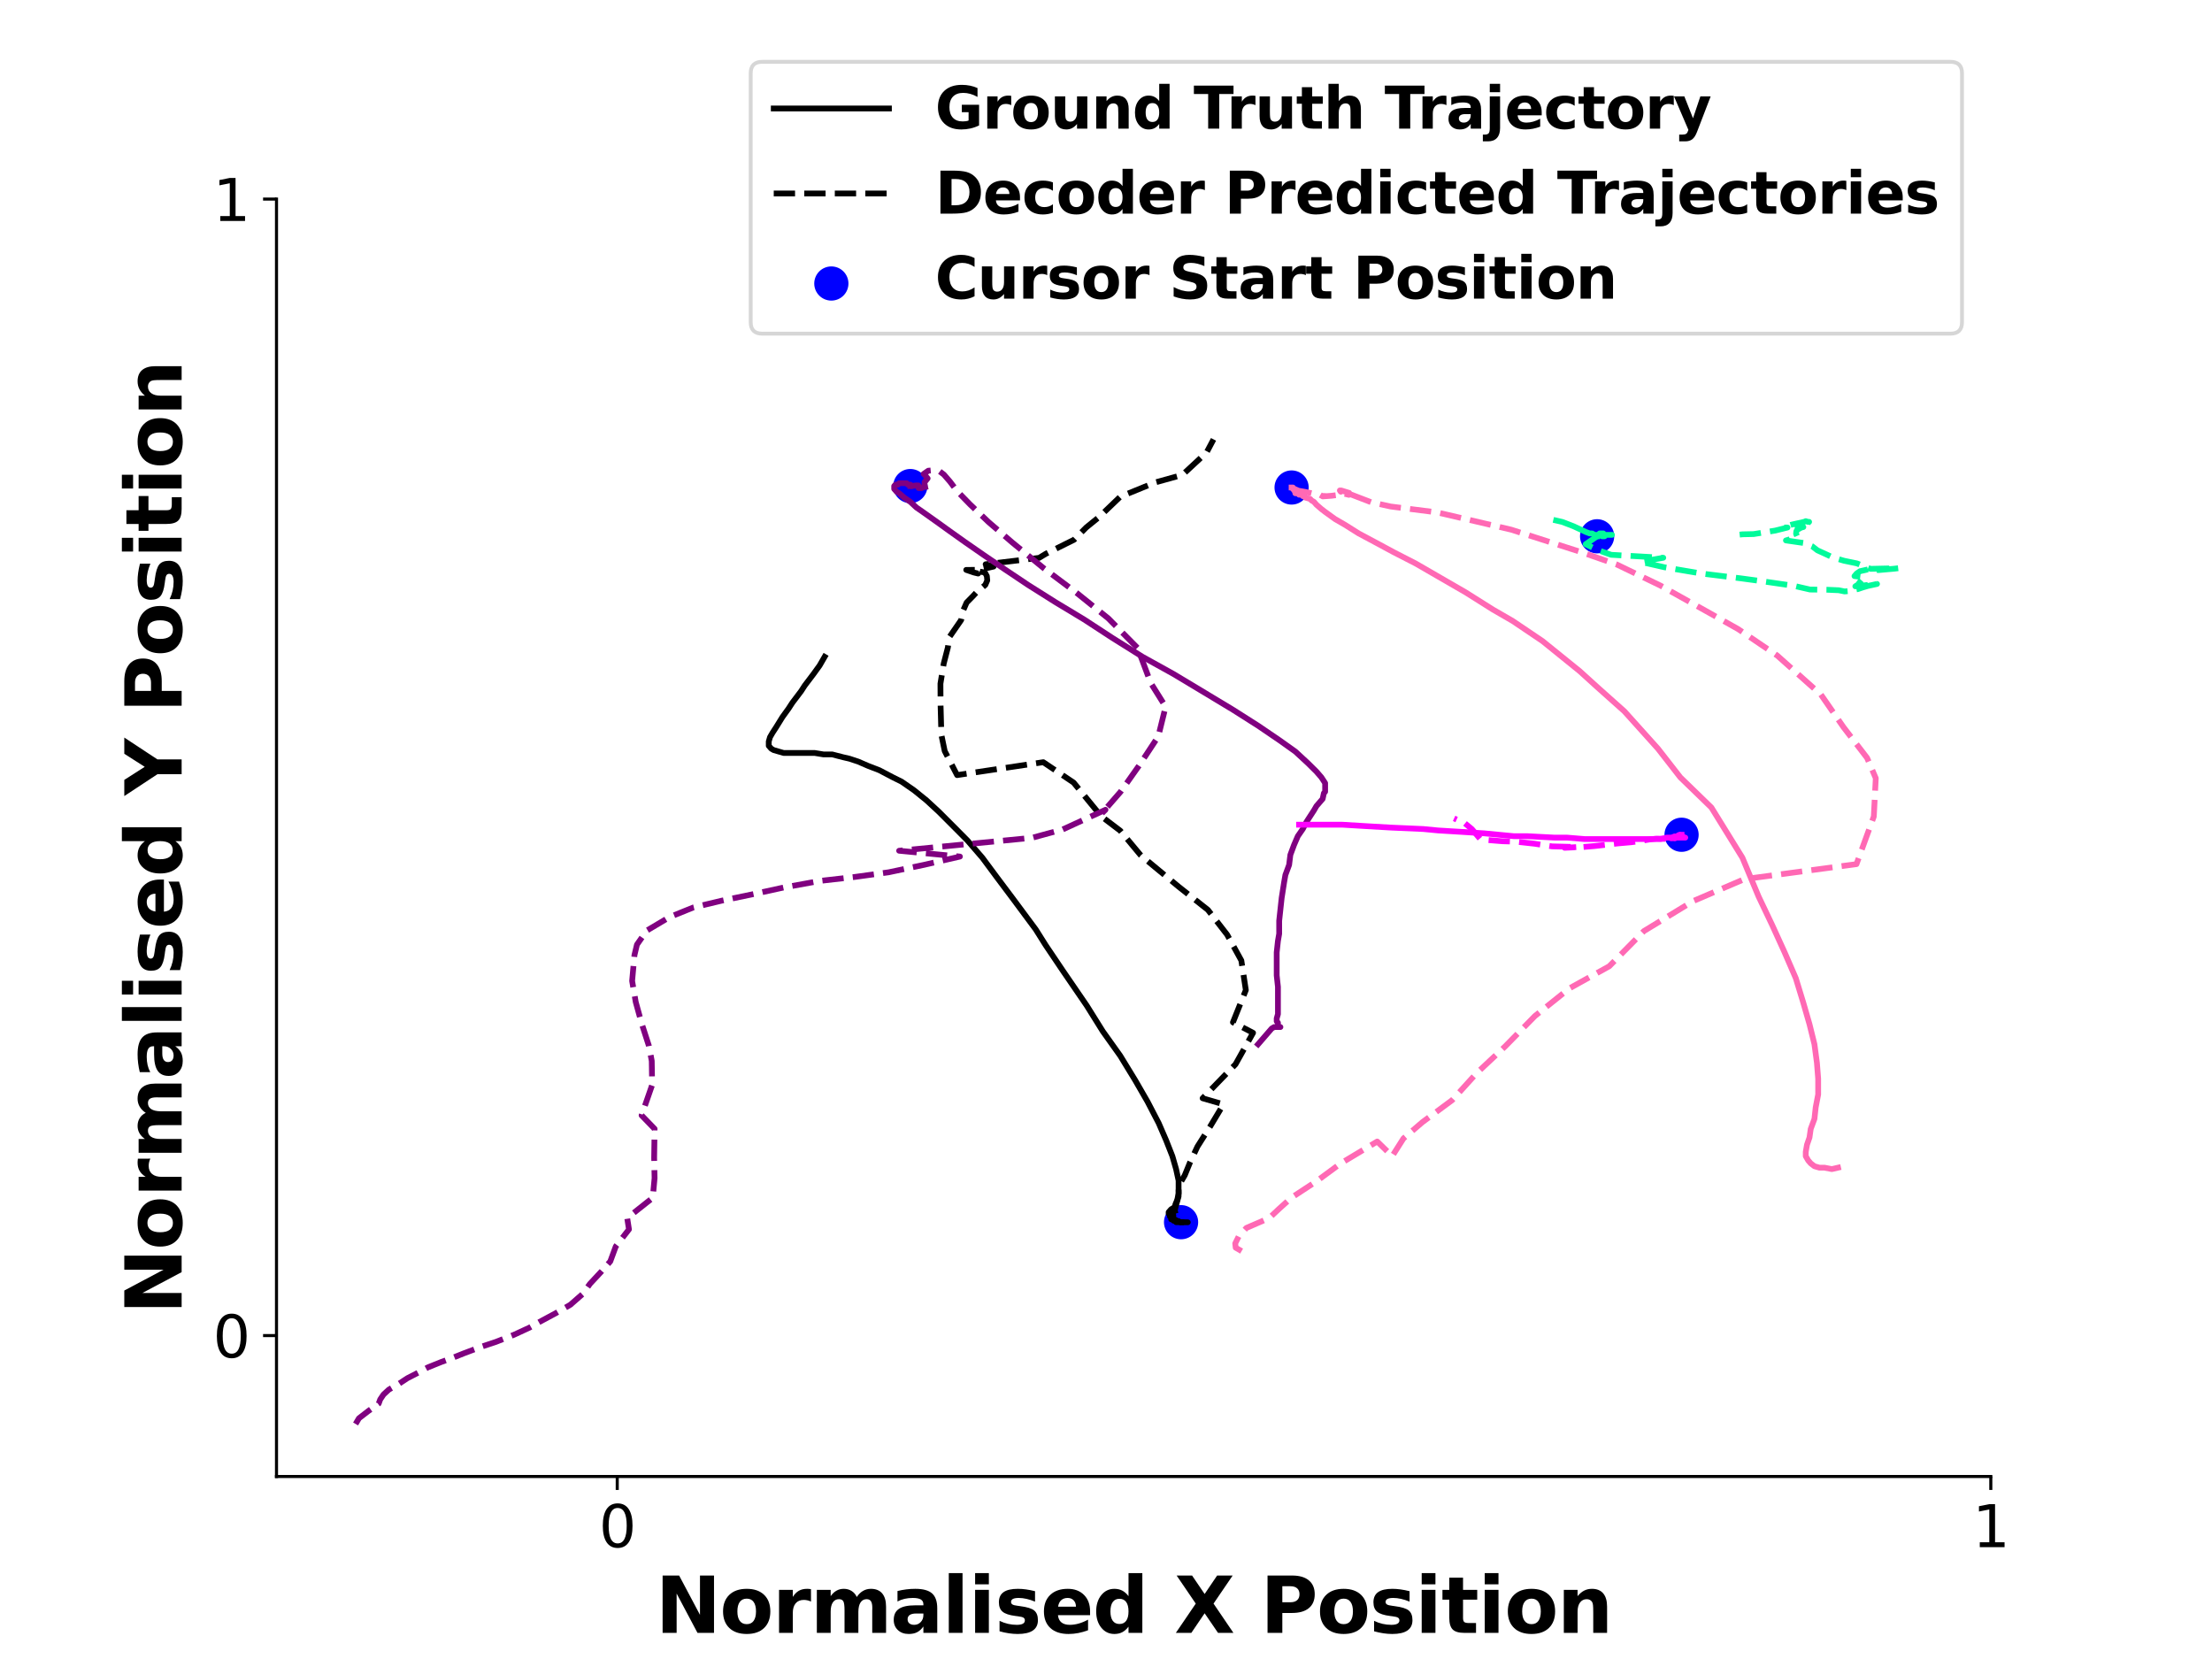 <?xml version="1.0" encoding="utf-8" standalone="no"?>
<!DOCTYPE svg PUBLIC "-//W3C//DTD SVG 1.1//EN"
  "http://www.w3.org/Graphics/SVG/1.1/DTD/svg11.dtd">
<svg xmlns:xlink="http://www.w3.org/1999/xlink" width="576pt" height="432pt" viewBox="0 0 576 432" xmlns="http://www.w3.org/2000/svg" version="1.1">
 <defs>
  <style type="text/css">*{stroke-linejoin: round; stroke-linecap: butt}</style>
 </defs>
 <g id="figure_1">
  <g id="patch_1">
   <path d="M 0 432 
L 576 432 
L 576 0 
L 0 0 
z
" style="fill: #ffffff"/>
  </g>
  <g id="axes_1">
   <g id="patch_2">
    <path d="M 72 384.48 
L 518.4 384.48 
L 518.4 51.84 
L 72 51.84 
z
" style="fill: #ffffff"/>
   </g>
   <g id="PathCollection_1">
    <defs>
     <path id="m6014b117f5" d="M 0 3.953 
C 1.048 3.953 2.054 3.536 2.795 2.795 
C 3.536 2.054 3.953 1.048 3.953 0 
C 3.953 -1.048 3.536 -2.054 2.795 -2.795 
C 2.054 -3.536 1.048 -3.953 0 -3.953 
C -1.048 -3.953 -2.054 -3.536 -2.795 -2.795 
C -3.536 -2.054 -3.953 -1.048 -3.953 0 
C -3.953 1.048 -3.536 2.054 -2.795 2.795 
C -2.054 3.536 -1.048 3.953 0 3.953 
z
" style="stroke: #0000ff"/>
    </defs>
    <g clip-path="url(#pd83f59bf9d)">
     <use xlink:href="#m6014b117f5" x="307.548" y="318.256" style="fill: #0000ff; stroke: #0000ff"/>
    </g>
   </g>
   <g id="PathCollection_2">
    <g clip-path="url(#pd83f59bf9d)">
     <use xlink:href="#m6014b117f5" x="415.885" y="139.649" style="fill: #0000ff; stroke: #0000ff"/>
    </g>
   </g>
   <g id="PathCollection_3">
    <g clip-path="url(#pd83f59bf9d)">
     <use xlink:href="#m6014b117f5" x="237.048" y="126.571" style="fill: #0000ff; stroke: #0000ff"/>
    </g>
   </g>
   <g id="PathCollection_4">
    <g clip-path="url(#pd83f59bf9d)">
     <use xlink:href="#m6014b117f5" x="336.33" y="126.945" style="fill: #0000ff; stroke: #0000ff"/>
    </g>
   </g>
   <g id="PathCollection_5">
    <g clip-path="url(#pd83f59bf9d)">
     <use xlink:href="#m6014b117f5" x="437.875" y="217.369" style="fill: #0000ff; stroke: #0000ff"/>
    </g>
   </g>
   <g id="matplotlib.axis_1">
    <g id="xtick_1">
     <g id="line2d_1">
      <defs>
       <path id="m24731188d1" d="M 0 0 
L 0 3.5 
" style="stroke: #000000; stroke-width: 0.8"/>
      </defs>
      <g>
       <use xlink:href="#m24731188d1" x="160.728" y="384.48" style="stroke: #000000; stroke-width: 0.8"/>
      </g>
     </g>
     <g id="text_1">
      <!-- 0 -->
      <g transform="translate(155.956 402.878)scale(0.15 -0.15)">
       <defs>
        <path id="DejaVuSans-30" d="M 2034 4250 
Q 1547 4250 1301 3770 
Q 1056 3291 1056 2328 
Q 1056 1369 1301 889 
Q 1547 409 2034 409 
Q 2525 409 2770 889 
Q 3016 1369 3016 2328 
Q 3016 3291 2770 3770 
Q 2525 4250 2034 4250 
z
M 2034 4750 
Q 2819 4750 3233 4129 
Q 3647 3509 3647 2328 
Q 3647 1150 3233 529 
Q 2819 -91 2034 -91 
Q 1250 -91 836 529 
Q 422 1150 422 2328 
Q 422 3509 836 4129 
Q 1250 4750 2034 4750 
z
" transform="scale(0.016)"/>
       </defs>
       <use xlink:href="#DejaVuSans-30"/>
      </g>
     </g>
    </g>
    <g id="xtick_2">
     <g id="line2d_2">
      <g>
       <use xlink:href="#m24731188d1" x="518.4" y="384.48" style="stroke: #000000; stroke-width: 0.8"/>
      </g>
     </g>
     <g id="text_2">
      <!-- 1 -->
      <g transform="translate(513.628 402.878)scale(0.15 -0.15)">
       <defs>
        <path id="DejaVuSans-31" d="M 794 531 
L 1825 531 
L 1825 4091 
L 703 3866 
L 703 4441 
L 1819 4666 
L 2450 4666 
L 2450 531 
L 3481 531 
L 3481 0 
L 794 0 
L 794 531 
z
" transform="scale(0.016)"/>
       </defs>
       <use xlink:href="#DejaVuSans-31"/>
      </g>
     </g>
    </g>
    <g id="text_3">
     <!-- Normalised X Position -->
     <g transform="translate(170.664 425.194)scale(0.2 -0.2)">
      <defs>
       <path id="DejaVuSans-Bold-4e" d="M 588 4666 
L 1931 4666 
L 3628 1466 
L 3628 4666 
L 4769 4666 
L 4769 0 
L 3425 0 
L 1728 3200 
L 1728 0 
L 588 0 
L 588 4666 
z
" transform="scale(0.016)"/>
       <path id="DejaVuSans-Bold-6f" d="M 2203 2784 
Q 1831 2784 1636 2517 
Q 1441 2250 1441 1747 
Q 1441 1244 1636 976 
Q 1831 709 2203 709 
Q 2569 709 2762 976 
Q 2956 1244 2956 1747 
Q 2956 2250 2762 2517 
Q 2569 2784 2203 2784 
z
M 2203 3584 
Q 3106 3584 3614 3096 
Q 4122 2609 4122 1747 
Q 4122 884 3614 396 
Q 3106 -91 2203 -91 
Q 1297 -91 786 396 
Q 275 884 275 1747 
Q 275 2609 786 3096 
Q 1297 3584 2203 3584 
z
" transform="scale(0.016)"/>
       <path id="DejaVuSans-Bold-72" d="M 3138 2547 
Q 2991 2616 2845 2648 
Q 2700 2681 2553 2681 
Q 2122 2681 1889 2404 
Q 1656 2128 1656 1613 
L 1656 0 
L 538 0 
L 538 3500 
L 1656 3500 
L 1656 2925 
Q 1872 3269 2151 3426 
Q 2431 3584 2822 3584 
Q 2878 3584 2943 3579 
Q 3009 3575 3134 3559 
L 3138 2547 
z
" transform="scale(0.016)"/>
       <path id="DejaVuSans-Bold-6d" d="M 3781 2919 
Q 3994 3244 4286 3414 
Q 4578 3584 4928 3584 
Q 5531 3584 5847 3212 
Q 6163 2841 6163 2131 
L 6163 0 
L 5038 0 
L 5038 1825 
Q 5041 1866 5042 1909 
Q 5044 1953 5044 2034 
Q 5044 2406 4934 2573 
Q 4825 2741 4581 2741 
Q 4263 2741 4089 2478 
Q 3916 2216 3909 1719 
L 3909 0 
L 2784 0 
L 2784 1825 
Q 2784 2406 2684 2573 
Q 2584 2741 2328 2741 
Q 2006 2741 1831 2477 
Q 1656 2213 1656 1722 
L 1656 0 
L 531 0 
L 531 3500 
L 1656 3500 
L 1656 2988 
Q 1863 3284 2130 3434 
Q 2397 3584 2719 3584 
Q 3081 3584 3359 3409 
Q 3638 3234 3781 2919 
z
" transform="scale(0.016)"/>
       <path id="DejaVuSans-Bold-61" d="M 2106 1575 
Q 1756 1575 1579 1456 
Q 1403 1338 1403 1106 
Q 1403 894 1545 773 
Q 1688 653 1941 653 
Q 2256 653 2472 879 
Q 2688 1106 2688 1447 
L 2688 1575 
L 2106 1575 
z
M 3816 1997 
L 3816 0 
L 2688 0 
L 2688 519 
Q 2463 200 2181 54 
Q 1900 -91 1497 -91 
Q 953 -91 614 226 
Q 275 544 275 1050 
Q 275 1666 698 1953 
Q 1122 2241 2028 2241 
L 2688 2241 
L 2688 2328 
Q 2688 2594 2478 2717 
Q 2269 2841 1825 2841 
Q 1466 2841 1156 2769 
Q 847 2697 581 2553 
L 581 3406 
Q 941 3494 1303 3539 
Q 1666 3584 2028 3584 
Q 2975 3584 3395 3211 
Q 3816 2838 3816 1997 
z
" transform="scale(0.016)"/>
       <path id="DejaVuSans-Bold-6c" d="M 538 4863 
L 1656 4863 
L 1656 0 
L 538 0 
L 538 4863 
z
" transform="scale(0.016)"/>
       <path id="DejaVuSans-Bold-69" d="M 538 3500 
L 1656 3500 
L 1656 0 
L 538 0 
L 538 3500 
z
M 538 4863 
L 1656 4863 
L 1656 3950 
L 538 3950 
L 538 4863 
z
" transform="scale(0.016)"/>
       <path id="DejaVuSans-Bold-73" d="M 3272 3391 
L 3272 2541 
Q 2913 2691 2578 2766 
Q 2244 2841 1947 2841 
Q 1628 2841 1473 2761 
Q 1319 2681 1319 2516 
Q 1319 2381 1436 2309 
Q 1553 2238 1856 2203 
L 2053 2175 
Q 2913 2066 3209 1816 
Q 3506 1566 3506 1031 
Q 3506 472 3093 190 
Q 2681 -91 1863 -91 
Q 1516 -91 1145 -36 
Q 775 19 384 128 
L 384 978 
Q 719 816 1070 734 
Q 1422 653 1784 653 
Q 2113 653 2278 743 
Q 2444 834 2444 1013 
Q 2444 1163 2330 1236 
Q 2216 1309 1875 1350 
L 1678 1375 
Q 931 1469 631 1722 
Q 331 1975 331 2491 
Q 331 3047 712 3315 
Q 1094 3584 1881 3584 
Q 2191 3584 2531 3537 
Q 2872 3491 3272 3391 
z
" transform="scale(0.016)"/>
       <path id="DejaVuSans-Bold-65" d="M 4031 1759 
L 4031 1441 
L 1416 1441 
Q 1456 1047 1700 850 
Q 1944 653 2381 653 
Q 2734 653 3104 758 
Q 3475 863 3866 1075 
L 3866 213 
Q 3469 63 3072 -14 
Q 2675 -91 2278 -91 
Q 1328 -91 801 392 
Q 275 875 275 1747 
Q 275 2603 792 3093 
Q 1309 3584 2216 3584 
Q 3041 3584 3536 3087 
Q 4031 2591 4031 1759 
z
M 2881 2131 
Q 2881 2450 2695 2645 
Q 2509 2841 2209 2841 
Q 1884 2841 1681 2658 
Q 1478 2475 1428 2131 
L 2881 2131 
z
" transform="scale(0.016)"/>
       <path id="DejaVuSans-Bold-64" d="M 2919 2988 
L 2919 4863 
L 4044 4863 
L 4044 0 
L 2919 0 
L 2919 506 
Q 2688 197 2409 53 
Q 2131 -91 1766 -91 
Q 1119 -91 703 423 
Q 288 938 288 1747 
Q 288 2556 703 3070 
Q 1119 3584 1766 3584 
Q 2128 3584 2408 3439 
Q 2688 3294 2919 2988 
z
M 2181 722 
Q 2541 722 2730 984 
Q 2919 1247 2919 1747 
Q 2919 2247 2730 2509 
Q 2541 2772 2181 2772 
Q 1825 2772 1636 2509 
Q 1447 2247 1447 1747 
Q 1447 1247 1636 984 
Q 1825 722 2181 722 
z
" transform="scale(0.016)"/>
       <path id="DejaVuSans-Bold-20" transform="scale(0.016)"/>
       <path id="DejaVuSans-Bold-58" d="M 3188 2381 
L 4806 0 
L 3553 0 
L 2463 1594 
L 1381 0 
L 122 0 
L 1741 2381 
L 184 4666 
L 1441 4666 
L 2463 3163 
L 3481 4666 
L 4744 4666 
L 3188 2381 
z
" transform="scale(0.016)"/>
       <path id="DejaVuSans-Bold-50" d="M 588 4666 
L 2584 4666 
Q 3475 4666 3951 4270 
Q 4428 3875 4428 3144 
Q 4428 2409 3951 2014 
Q 3475 1619 2584 1619 
L 1791 1619 
L 1791 0 
L 588 0 
L 588 4666 
z
M 1791 3794 
L 1791 2491 
L 2456 2491 
Q 2806 2491 2997 2661 
Q 3188 2831 3188 3144 
Q 3188 3456 2997 3625 
Q 2806 3794 2456 3794 
L 1791 3794 
z
" transform="scale(0.016)"/>
       <path id="DejaVuSans-Bold-74" d="M 1759 4494 
L 1759 3500 
L 2913 3500 
L 2913 2700 
L 1759 2700 
L 1759 1216 
Q 1759 972 1856 886 
Q 1953 800 2241 800 
L 2816 800 
L 2816 0 
L 1856 0 
Q 1194 0 917 276 
Q 641 553 641 1216 
L 641 2700 
L 84 2700 
L 84 3500 
L 641 3500 
L 641 4494 
L 1759 4494 
z
" transform="scale(0.016)"/>
       <path id="DejaVuSans-Bold-6e" d="M 4056 2131 
L 4056 0 
L 2931 0 
L 2931 347 
L 2931 1631 
Q 2931 2084 2911 2256 
Q 2891 2428 2841 2509 
Q 2775 2619 2662 2680 
Q 2550 2741 2406 2741 
Q 2056 2741 1856 2470 
Q 1656 2200 1656 1722 
L 1656 0 
L 538 0 
L 538 3500 
L 1656 3500 
L 1656 2988 
Q 1909 3294 2193 3439 
Q 2478 3584 2822 3584 
Q 3428 3584 3742 3212 
Q 4056 2841 4056 2131 
z
" transform="scale(0.016)"/>
      </defs>
      <use xlink:href="#DejaVuSans-Bold-4e"/>
      <use xlink:href="#DejaVuSans-Bold-6f" x="83.691"/>
      <use xlink:href="#DejaVuSans-Bold-72" x="152.393"/>
      <use xlink:href="#DejaVuSans-Bold-6d" x="201.709"/>
      <use xlink:href="#DejaVuSans-Bold-61" x="305.908"/>
      <use xlink:href="#DejaVuSans-Bold-6c" x="373.389"/>
      <use xlink:href="#DejaVuSans-Bold-69" x="407.666"/>
      <use xlink:href="#DejaVuSans-Bold-73" x="441.943"/>
      <use xlink:href="#DejaVuSans-Bold-65" x="501.465"/>
      <use xlink:href="#DejaVuSans-Bold-64" x="569.287"/>
      <use xlink:href="#DejaVuSans-Bold-20" x="640.869"/>
      <use xlink:href="#DejaVuSans-Bold-58" x="675.684"/>
      <use xlink:href="#DejaVuSans-Bold-20" x="752.783"/>
      <use xlink:href="#DejaVuSans-Bold-50" x="787.598"/>
      <use xlink:href="#DejaVuSans-Bold-6f" x="860.889"/>
      <use xlink:href="#DejaVuSans-Bold-73" x="929.59"/>
      <use xlink:href="#DejaVuSans-Bold-69" x="989.111"/>
      <use xlink:href="#DejaVuSans-Bold-74" x="1023.389"/>
      <use xlink:href="#DejaVuSans-Bold-69" x="1071.191"/>
      <use xlink:href="#DejaVuSans-Bold-6f" x="1105.469"/>
      <use xlink:href="#DejaVuSans-Bold-6e" x="1174.17"/>
     </g>
    </g>
   </g>
   <g id="matplotlib.axis_2">
    <g id="ytick_1">
     <g id="line2d_3">
      <defs>
       <path id="ma33e81185a" d="M 0 0 
L -3.5 0 
" style="stroke: #000000; stroke-width: 0.8"/>
      </defs>
      <g>
       <use xlink:href="#ma33e81185a" x="72" y="347.774" style="stroke: #000000; stroke-width: 0.8"/>
      </g>
     </g>
     <g id="text_4">
      <!-- 0 -->
      <g transform="translate(55.456 353.473)scale(0.15 -0.15)">
       <use xlink:href="#DejaVuSans-30"/>
      </g>
     </g>
    </g>
    <g id="ytick_2">
     <g id="line2d_4">
      <g>
       <use xlink:href="#ma33e81185a" x="72" y="51.84" style="stroke: #000000; stroke-width: 0.8"/>
      </g>
     </g>
     <g id="text_5">
      <!-- 1 -->
      <g transform="translate(55.456 57.539)scale(0.15 -0.15)">
       <use xlink:href="#DejaVuSans-31"/>
      </g>
     </g>
    </g>
    <g id="text_6">
     <!-- Normalised Y Position -->
     <g transform="translate(47.297 342.227)rotate(-90)scale(0.2 -0.2)">
      <defs>
       <path id="DejaVuSans-Bold-59" d="M -63 4666 
L 1253 4666 
L 2316 3003 
L 3378 4666 
L 4697 4666 
L 2919 1966 
L 2919 0 
L 1716 0 
L 1716 1966 
L -63 4666 
z
" transform="scale(0.016)"/>
      </defs>
      <use xlink:href="#DejaVuSans-Bold-4e"/>
      <use xlink:href="#DejaVuSans-Bold-6f" x="83.691"/>
      <use xlink:href="#DejaVuSans-Bold-72" x="152.393"/>
      <use xlink:href="#DejaVuSans-Bold-6d" x="201.709"/>
      <use xlink:href="#DejaVuSans-Bold-61" x="305.908"/>
      <use xlink:href="#DejaVuSans-Bold-6c" x="373.389"/>
      <use xlink:href="#DejaVuSans-Bold-69" x="407.666"/>
      <use xlink:href="#DejaVuSans-Bold-73" x="441.943"/>
      <use xlink:href="#DejaVuSans-Bold-65" x="501.465"/>
      <use xlink:href="#DejaVuSans-Bold-64" x="569.287"/>
      <use xlink:href="#DejaVuSans-Bold-20" x="640.869"/>
      <use xlink:href="#DejaVuSans-Bold-59" x="675.684"/>
      <use xlink:href="#DejaVuSans-Bold-20" x="748.096"/>
      <use xlink:href="#DejaVuSans-Bold-50" x="782.91"/>
      <use xlink:href="#DejaVuSans-Bold-6f" x="856.201"/>
      <use xlink:href="#DejaVuSans-Bold-73" x="924.902"/>
      <use xlink:href="#DejaVuSans-Bold-69" x="984.424"/>
      <use xlink:href="#DejaVuSans-Bold-74" x="1018.701"/>
      <use xlink:href="#DejaVuSans-Bold-69" x="1066.504"/>
      <use xlink:href="#DejaVuSans-Bold-6f" x="1100.781"/>
      <use xlink:href="#DejaVuSans-Bold-6e" x="1169.482"/>
     </g>
    </g>
   </g>
   <g id="line2d_5">
    <path d="M 307.548 318.256 
L 307.225 318.256 
L 306.901 318.256 
L 306.578 318.256 
L 306.578 318.256 
L 306.254 318.256 
L 305.931 317.882 
L 305.931 317.882 
L 305.608 317.882 
L 305.608 317.882 
L 305.284 317.508 
L 305.284 317.508 
L 305.284 317.508 
L 304.961 317.508 
L 304.961 317.135 
L 304.961 317.135 
L 304.961 316.761 
L 304.961 316.761 
L 304.638 316.761 
L 304.638 316.387 
L 304.638 316.387 
L 304.638 316.387 
L 304.638 316.014 
L 304.314 316.014 
L 304.314 316.014 
L 304.314 316.014 
L 304.314 316.014 
L 304.314 315.64 
L 304.314 315.64 
L 304.638 315.266 
L 304.961 314.893 
L 305.608 314.519 
L 306.254 313.772 
L 306.578 312.651 
L 306.901 311.53 
L 306.901 309.661 
L 306.901 307.42 
L 306.254 304.43 
L 305.284 301.067 
L 303.667 296.957 
L 301.727 292.473 
L 298.816 286.869 
L 295.583 281.264 
L 291.702 274.912 
L 287.174 268.56 
L 282.97 261.834 
L 276.826 252.866 
L 272.298 246.14 
L 269.711 242.03 
L 263.89 234.183 
L 259.686 228.579 
L 255.805 223.347 
L 251.925 218.863 
L 249.337 216.248 
L 244.487 211.39 
L 241.253 208.401 
L 238.019 205.786 
L 234.785 203.544 
L 232.521 202.423 
L 228.964 200.554 
L 226.053 199.433 
L 223.466 198.313 
L 221.202 197.565 
L 219.585 197.192 
L 216.675 196.444 
L 214.411 196.444 
L 212.147 196.071 
L 209.884 196.071 
L 208.59 196.071 
L 206.003 196.071 
L 204.062 196.071 
L 202.769 195.697 
L 201.475 195.323 
L 200.829 194.95 
L 200.182 194.202 
L 200.182 193.081 
L 200.505 191.96 
L 201.152 190.839 
L 202.122 189.345 
L 203.739 186.729 
L 205.356 184.487 
L 206.326 182.993 
L 208.59 180.003 
L 209.56 178.509 
L 211.824 175.52 
L 213.441 173.278 
L 214.734 171.036 
" clip-path="url(#pd83f59bf9d)" style="fill: none; stroke: #000000; stroke-width: 1.5; stroke-linecap: square"/>
   </g>
   <g id="line2d_6">
    <path d="M 307.548 318.256 
L 307.427 318.292 
L 307.35 318.23 
L 307.825 318.269 
L 309.295 318.283 
L 307.323 318.232 
L 307.008 318.119 
L 306.949 317.996 
L 306.37 317.831 
L 306.238 317.826 
L 306.203 317.697 
L 305.897 318.001 
L 305.625 317.826 
L 306.02 317.37 
L 306.605 316.976 
L 306.336 316.768 
L 305.7 316.972 
L 305.282 316.789 
L 305.305 316.683 
L 305.536 316.493 
L 304.851 316.475 
L 305.297 316.33 
L 305.482 316.159 
L 304.919 315.841 
L 304.89 315.645 
L 306.631 315.077 
L 307.902 314.739 
L 306.04 314.354 
L 306.07 313.61 
L 306.561 312.436 
L 306.919 310.74 
L 306.891 308.804 
L 308.507 306.042 
L 309.885 302.675 
L 311.817 298.56 
L 315.085 293.398 
L 318.592 287.558 
L 313.159 285.985 
L 321.725 277.138 
L 326.296 268.95 
L 321.055 266.21 
L 324.413 257.818 
L 323.241 250.108 
L 319.537 243.376 
L 314.532 236.925 
L 306.98 230.945 
L 297.053 222.727 
L 291.737 216.334 
L 286.75 212.548 
L 279.568 203.784 
L 271.673 198.474 
L 249.228 201.834 
L 246.001 195.576 
L 245.132 191.365 
L 244.92 183.465 
L 244.889 178.027 
L 245.741 172.802 
L 246.824 168.604 
L 247.178 165.952 
L 250.277 161.468 
L 250.881 158.8 
L 251.702 156.916 
L 253.404 155.181 
L 254.308 154.21 
L 256.576 152.308 
L 257.078 151.15 
L 256.978 150.011 
L 256.579 149.262 
L 256.238 149.028 
L 253.828 148.645 
L 254.048 148.893 
L 254.707 149.35 
L 253.586 149.078 
L 251.604 148.399 
L 254.942 148.396 
L 258.731 147.536 
L 256.658 146.934 
L 270.575 145.268 
L 272.322 144.208 
L 279.691 140.536 
L 282.834 137.365 
L 286.242 134.594 
L 291.714 129.343 
L 300.824 125.624 
L 307.903 123.658 
L 314.198 117.815 
L 315.998 114.412 
" clip-path="url(#pd83f59bf9d)" style="fill: none; stroke-dasharray: 5.55,2.4; stroke-dashoffset: 0; stroke: #000000; stroke-width: 1.5"/>
   </g>
   <g id="line2d_7">
    <path d="M 415.885 139.649 
L 415.885 139.649 
L 415.561 139.649 
L 415.561 139.275 
L 415.561 139.275 
L 415.238 139.275 
L 415.238 139.275 
L 415.238 139.275 
L 415.238 139.275 
L 415.238 139.275 
L 415.561 139.275 
L 415.561 139.275 
L 415.561 139.275 
L 415.885 139.275 
L 415.885 139.275 
L 416.208 139.275 
L 416.208 139.275 
L 416.531 139.275 
L 416.531 138.901 
L 416.855 138.901 
L 416.855 138.901 
L 416.855 138.901 
L 417.178 138.901 
L 417.178 138.901 
L 417.502 138.901 
L 417.502 139.275 
L 417.825 139.275 
L 417.825 139.275 
L 418.148 139.275 
L 418.148 139.275 
L 418.472 139.275 
L 418.472 139.275 
L 418.795 139.275 
L 418.795 139.275 
L 419.118 139.275 
L 419.118 139.275 
L 419.442 139.275 
L 419.765 139.275 
L 419.765 139.275 
L 419.765 139.275 
L 419.765 139.275 
L 419.765 139.275 
L 419.765 139.275 
L 419.765 139.275 
L 419.442 139.275 
L 419.442 139.275 
L 419.442 139.275 
L 419.118 139.275 
L 418.795 139.275 
L 418.795 139.275 
L 418.472 139.275 
L 418.472 139.275 
L 418.148 139.275 
L 417.825 139.649 
L 417.502 139.649 
L 417.502 139.649 
L 417.178 139.649 
L 416.855 139.275 
L 415.885 139.275 
L 415.238 139.275 
L 414.591 138.901 
L 413.944 138.901 
L 412.974 138.528 
L 411.357 137.78 
L 409.74 137.033 
L 406.83 135.912 
L 405.213 135.539 
" clip-path="url(#pd83f59bf9d)" style="fill: none; stroke: #00fa9a; stroke-width: 1.5; stroke-linecap: square"/>
   </g>
   <g id="line2d_8">
    <path d="M 415.885 139.649 
L 412.901 141.709 
L 416.029 143.226 
L 419.538 144.468 
L 433.115 145.239 
L 427.176 146.291 
L 433.452 147.723 
L 442.971 149.33 
L 453.369 150.607 
L 458.897 151.355 
L 467.095 152.54 
L 471.331 153.514 
L 475.833 153.571 
L 478.82 153.7 
L 480.333 154.011 
L 482.19 153.849 
L 482.583 153.591 
L 483.819 153.391 
L 485.054 152.971 
L 486.366 152.582 
L 488.773 152.059 
L 483.124 152.673 
L 483.926 152.146 
L 484.183 151.676 
L 484.742 151.059 
L 485.617 150.336 
L 482.903 150.015 
L 483.482 149.329 
L 484.362 148.735 
L 485.941 148.385 
L 486.764 148.169 
L 489.177 148.449 
L 493.227 148.091 
L 494.324 147.961 
L 487.068 148.123 
L 483.556 146.711 
L 480.184 146.018 
L 477.212 145.141 
L 475.939 144.53 
L 473.257 143.304 
L 471.895 142.255 
L 469.926 141.432 
L 465.057 140.726 
L 468.061 139.841 
L 467.692 139.003 
L 467.761 138.353 
L 467.933 138.006 
L 469.04 137.382 
L 469.588 137.239 
L 468.024 137.052 
L 470.417 136.638 
L 470.727 136.214 
L 471.091 135.898 
L 470.717 135.876 
L 470.217 135.707 
L 469.895 135.854 
L 469.038 136.07 
L 468.141 136.25 
L 466.367 136.655 
L 464.274 137.262 
L 464.462 137.366 
L 465.463 137.367 
L 462.277 138.158 
L 459.101 138.677 
L 456.658 139.068 
L 453.74 139.133 
L 451.668 139.359 
" clip-path="url(#pd83f59bf9d)" style="fill: none; stroke-dasharray: 5.55,2.4; stroke-dashoffset: 0; stroke: #00fa9a; stroke-width: 1.5"/>
   </g>
   <g id="line2d_9">
    <path d="M 237.048 126.571 
L 237.372 126.571 
L 237.372 126.571 
L 237.372 126.571 
L 237.372 126.571 
L 237.372 126.571 
L 237.372 126.571 
L 237.372 126.571 
L 237.372 126.571 
L 237.048 126.571 
L 237.048 126.571 
L 237.048 126.197 
L 236.725 126.197 
L 236.725 126.197 
L 236.402 126.197 
L 236.402 126.197 
L 236.078 125.824 
L 235.755 125.824 
L 235.755 125.824 
L 235.432 125.824 
L 235.108 125.824 
L 234.785 125.824 
L 234.461 125.824 
L 234.138 125.824 
L 233.815 126.197 
L 233.491 126.197 
L 233.168 126.197 
L 232.844 126.571 
L 232.844 126.571 
L 232.844 126.945 
L 232.844 127.318 
L 233.491 128.065 
L 234.138 128.439 
L 235.432 129.56 
L 237.048 130.681 
L 238.665 132.176 
L 240.282 133.297 
L 244.487 136.286 
L 247.074 138.154 
L 251.278 141.143 
L 256.129 144.506 
L 261.626 148.243 
L 267.771 152.353 
L 274.885 156.837 
L 282.323 161.321 
L 289.761 166.178 
L 297.523 171.036 
L 305.608 175.52 
L 313.693 180.377 
L 321.131 184.861 
L 327.598 188.971 
L 333.096 192.708 
L 337.3 195.697 
L 340.534 198.686 
L 342.798 200.928 
L 344.091 202.423 
L 345.062 203.917 
L 345.062 205.038 
L 345.062 206.159 
L 344.738 206.533 
L 344.415 208.028 
L 343.768 208.775 
L 342.798 209.896 
L 342.151 211.017 
L 341.181 212.511 
L 340.211 214.006 
L 339.241 215.874 
L 337.947 217.743 
L 336.977 219.984 
L 336.007 222.6 
L 335.683 225.216 
L 334.713 227.831 
L 334.39 229.699 
L 333.743 233.81 
L 333.419 236.799 
L 333.096 239.788 
L 333.096 243.151 
L 332.773 245.019 
L 332.449 248.009 
L 332.449 250.998 
L 332.449 253.987 
L 332.773 256.976 
L 332.773 259.218 
L 332.773 261.086 
L 332.773 262.955 
L 332.773 264.076 
L 332.449 265.197 
L 332.449 265.944 
L 332.773 266.318 
L 332.773 266.691 
L 332.773 267.065 
L 333.096 267.439 
L 333.096 267.439 
L 333.419 267.439 
L 333.419 267.439 
L 333.419 267.439 
L 333.419 267.439 
L 333.096 267.439 
L 332.773 267.439 
L 332.773 267.439 
L 332.449 267.439 
L 332.126 267.439 
L 331.802 267.439 
L 331.156 267.812 
L 330.832 268.186 
L 330.509 268.56 
L 330.186 268.933 
L 329.539 269.68 
L 329.215 270.054 
L 328.892 270.428 
L 328.245 271.175 
L 327.598 271.922 
" clip-path="url(#pd83f59bf9d)" style="fill: none; stroke: #800080; stroke-width: 1.5; stroke-linecap: square"/>
   </g>
   <g id="line2d_10">
    <path d="M 237.048 126.571 
L 237.268 126.552 
L 237.73 126.512 
L 238.159 126.459 
L 238.274 126.432 
L 238.689 126.392 
L 238.765 126.414 
L 239.144 126.406 
L 239.208 126.543 
L 239.262 126.689 
L 239.127 126.919 
L 239.22 127.103 
L 239.606 127.102 
L 239.864 127.088 
L 239.997 127.107 
L 239.93 127.081 
L 239.951 127.033 
L 240.05 127.022 
L 240.247 126.981 
L 240.403 126.837 
L 240.714 126.798 
L 241.293 126.748 
L 241.595 126.657 
L 241.896 126.6 
L 241.862 126.6 
L 241.624 126.632 
L 241.754 126.749 
L 241.8 126.684 
L 241.814 126.696 
L 241.787 126.729 
L 241.319 126.815 
L 240.919 126.743 
L 240.744 126.614 
L 240.759 125.551 
L 241.557 124.582 
L 240.904 123.779 
L 240.513 123.41 
L 241.72 122.573 
L 242.581 122.498 
L 244.676 122.739 
L 245.781 123.572 
L 247.356 125.388 
L 249.3 127.952 
L 252.586 131.335 
L 257.419 135.942 
L 263.609 141.275 
L 271.835 148 
L 280.461 154.47 
L 288.609 161.036 
L 296.236 168.753 
L 299.654 177.854 
L 303.522 184.03 
L 301.612 191.774 
L 296.568 199.423 
L 291.8 206.172 
L 286.872 211.833 
L 287.865 210.87 
L 276.747 215.978 
L 268.74 218.166 
L 234.127 221.531 
L 249.965 223.048 
L 240.618 225.203 
L 231.406 227.143 
L 222.533 228.362 
L 213.628 229.371 
L 204.071 231.102 
L 196.274 232.805 
L 187.901 234.541 
L 180.562 236.295 
L 174.373 238.792 
L 168.4 242.337 
L 165.862 245.975 
L 165.211 248.707 
L 164.606 255.433 
L 165.543 260.925 
L 167.111 266.582 
L 168.977 272.349 
L 169.715 276.261 
L 169.813 282.541 
L 167.066 290.436 
L 170.456 293.942 
L 170.339 301.447 
L 170.45 306.781 
L 169.976 311.901 
L 163.321 317.181 
L 163.782 320.127 
L 160.352 324.562 
L 158.915 328.468 
L 156.649 331.051 
L 153.608 334.321 
L 151.792 336.893 
L 148.527 339.75 
L 144.793 341.909 
L 140.476 344.231 
L 137.89 345.704 
L 133.854 347.567 
L 129.145 349.421 
L 125.523 350.624 
L 120.762 352.414 
L 117.856 353.577 
L 114.949 354.642 
L 111.449 356.049 
L 108.86 357.453 
L 106.062 358.893 
L 103.919 360.306 
L 101.24 361.861 
L 99.867 363.134 
L 99.001 364.416 
L 98.618 365.477 
L 95.9 367.44 
L 93.461 369.328 
L 92.111 371.62 
" clip-path="url(#pd83f59bf9d)" style="fill: none; stroke-dasharray: 5.55,2.4; stroke-dashoffset: 0; stroke: #800080; stroke-width: 1.5"/>
   </g>
   <g id="line2d_11">
    <path d="M 336.33 126.945 
L 336.653 126.945 
L 336.653 127.318 
L 336.977 127.318 
L 336.977 127.318 
L 336.977 127.692 
L 336.977 127.692 
L 336.977 127.692 
L 337.3 128.065 
L 337.3 128.065 
L 337.3 128.065 
L 337.3 128.439 
L 337.624 128.439 
L 337.624 128.439 
L 337.624 128.439 
L 337.947 128.439 
L 337.947 128.439 
L 338.27 128.813 
L 338.27 128.813 
L 338.594 128.813 
L 338.594 128.813 
L 338.917 128.813 
L 339.241 129.186 
L 339.564 129.186 
L 339.887 129.56 
L 341.181 129.934 
L 341.504 130.307 
L 342.151 130.681 
L 342.798 131.428 
L 344.091 132.549 
L 345.062 133.297 
L 347.649 135.165 
L 350.236 136.66 
L 353.793 138.901 
L 357.997 141.143 
L 362.848 143.759 
L 368.669 146.748 
L 375.137 150.485 
L 381.605 154.221 
L 388.72 158.705 
L 393.894 161.694 
L 401.655 166.926 
L 411.357 174.772 
L 415.885 178.882 
L 422.999 185.235 
L 431.731 194.95 
L 437.552 202.423 
L 445.637 210.269 
L 448.871 215.501 
L 453.721 223.347 
L 457.926 233.436 
L 461.483 240.909 
L 464.717 248.009 
L 467.627 254.734 
L 469.568 261.086 
L 471.185 266.691 
L 472.478 271.922 
L 473.125 276.78 
L 473.448 280.89 
L 473.448 285 
L 472.802 288.363 
L 472.478 291.352 
L 471.508 293.968 
L 471.185 296.21 
L 470.538 298.078 
L 470.215 299.946 
L 470.215 301.067 
L 470.861 302.188 
L 471.508 302.936 
L 472.478 303.683 
L 473.772 304.057 
L 475.065 304.057 
L 477.006 304.43 
L 478.623 304.057 
" clip-path="url(#pd83f59bf9d)" style="fill: none; stroke: #ff69b4; stroke-width: 1.5; stroke-linecap: square"/>
   </g>
   <g id="line2d_12">
    <path d="M 336.33 126.945 
L 336.713 127.095 
L 337.009 127.3 
L 337.28 127.409 
L 337.565 127.533 
L 338.016 127.723 
L 337.941 127.752 
L 339.673 128.052 
L 340.689 128.256 
L 341.472 128.424 
L 341.926 128.54 
L 342.414 128.63 
L 342.451 128.671 
L 342.658 128.729 
L 342.85 128.775 
L 343.198 128.809 
L 343.655 128.809 
L 344.213 129.134 
L 345.155 129.167 
L 344.43 129.263 
L 346.742 129.096 
L 347.855 128.949 
L 348.213 128.91 
L 349.322 128.705 
L 349.989 128.54 
L 351.238 128.856 
L 351.132 128.335 
L 351.33 128.353 
L 349.224 127.709 
L 349.149 128.047 
L 348.896 127.71 
L 349.067 127.972 
L 349.877 128.183 
L 352.042 128.855 
L 354.278 129.72 
L 357.124 130.81 
L 362.125 131.893 
L 374.264 133.43 
L 393.515 137.924 
L 411.99 143.848 
L 421.018 147.002 
L 432.355 152.474 
L 445.211 159.652 
L 452.616 163.818 
L 462.796 170.715 
L 474.16 180.867 
L 480.027 189.337 
L 486.182 197.352 
L 488.449 202.643 
L 487.937 212.617 
L 483.42 225.021 
L 454.216 228.924 
L 440.87 234.649 
L 428.083 242.442 
L 419.043 251.612 
L 408.65 257.378 
L 399.687 264.572 
L 391.934 272.487 
L 384.523 279.438 
L 378.15 286.469 
L 370.406 292.199 
L 365.465 296.437 
L 362.53 301.06 
L 358.625 297.247 
L 349.063 302.986 
L 342.907 307.53 
L 336.286 311.874 
L 333.176 314.673 
L 330.511 317.174 
L 324.562 319.749 
L 322.593 321.879 
L 321.647 323.792 
L 321.774 324.9 
L 323.314 325.791 
" clip-path="url(#pd83f59bf9d)" style="fill: none; stroke-dasharray: 5.55,2.4; stroke-dashoffset: 0; stroke: #ff69b4; stroke-width: 1.5"/>
   </g>
   <g id="line2d_13">
    <path d="M 437.875 217.369 
L 437.875 217.369 
L 437.875 217.369 
L 437.875 217.369 
L 437.875 217.369 
L 437.875 217.369 
L 437.875 217.369 
L 437.875 217.369 
L 437.875 217.369 
L 437.875 217.369 
L 437.875 217.743 
L 437.875 217.743 
L 437.875 217.743 
L 438.199 217.743 
L 438.199 217.743 
L 438.199 217.743 
L 438.199 217.743 
L 438.199 218.116 
L 438.522 218.116 
L 438.522 218.116 
L 438.522 218.116 
L 438.845 218.116 
L 438.845 218.116 
L 438.845 218.116 
L 438.522 218.116 
L 438.522 218.116 
L 437.875 218.116 
L 437.552 218.116 
L 436.582 218.116 
L 435.612 218.116 
L 433.995 218.116 
L 432.378 218.49 
L 430.114 218.49 
L 428.173 218.49 
L 425.263 218.49 
L 421.059 218.49 
L 416.855 218.49 
L 412.651 218.49 
L 408.123 218.116 
L 404.889 218.116 
L 397.775 217.743 
L 394.217 217.743 
L 386.456 216.995 
L 380.635 216.622 
L 374.49 216.248 
L 370.61 215.874 
L 362.201 215.501 
L 355.734 215.127 
L 349.589 214.753 
L 343.768 214.753 
L 338.27 214.753 
" clip-path="url(#pd83f59bf9d)" style="fill: none; stroke: #ff00ff; stroke-width: 1.5; stroke-linecap: square"/>
   </g>
   <g id="line2d_14">
    <path d="M 437.875 217.369 
L 437.366 217.451 
L 437.059 217.475 
L 437.168 217.575 
L 437.227 217.674 
L 436.978 217.652 
L 436.953 217.714 
L 436.763 217.733 
L 436.31 217.833 
L 436.026 217.802 
L 435.889 217.879 
L 435.76 217.912 
L 435.797 218.007 
L 435.846 218.144 
L 436.083 218.281 
L 436.061 218.306 
L 436.156 218.296 
L 435.747 218.27 
L 435.202 218.281 
L 435.022 218.216 
L 435.081 218.271 
L 435.42 218.229 
L 435.874 218.248 
L 436.069 218.211 
L 436.009 218.217 
L 435.628 218.412 
L 434.926 218.405 
L 434.003 218.38 
L 433.353 218.438 
L 432.443 218.406 
L 431.329 218.379 
L 429.86 218.539 
L 428.558 218.755 
L 427.298 218.968 
L 424.813 219.313 
L 421.207 219.63 
L 417.707 220.031 
L 415.152 220.316 
L 411.951 220.578 
L 410.634 220.613 
L 407.427 220.764 
L 410.912 220.563 
L 404.146 220.392 
L 399.589 219.701 
L 394.662 219.162 
L 391.253 219.061 
L 385.536 218.593 
L 384.703 217.59 
L 383.273 215.89 
L 381.441 214.378 
L 378.644 213.111 
" clip-path="url(#pd83f59bf9d)" style="fill: none; stroke-dasharray: 5.55,2.4; stroke-dashoffset: 0; stroke: #ff00ff; stroke-width: 1.5"/>
   </g>
   <g id="patch_3">
    <path d="M 72 384.48 
L 72 51.84 
" style="fill: none; stroke: #000000; stroke-width: 0.8; stroke-linejoin: miter; stroke-linecap: square"/>
   </g>
   <g id="patch_4">
    <path d="M 72 384.48 
L 518.4 384.48 
" style="fill: none; stroke: #000000; stroke-width: 0.8; stroke-linejoin: miter; stroke-linecap: square"/>
   </g>
   <g id="legend_1">
    <g id="patch_5">
     <path d="M 198.48 86.883 
L 507.9 86.883 
Q 510.9 86.883 510.9 83.883 
L 510.9 19.097 
Q 510.9 16.097 507.9 16.097 
L 198.48 16.097 
Q 195.48 16.097 195.48 19.097 
L 195.48 83.883 
Q 195.48 86.883 198.48 86.883 
z
" style="fill: #ffffff; opacity: 0.8; stroke: #cccccc; stroke-linejoin: miter"/>
    </g>
    <g id="line2d_15">
     <path d="M 201.48 28.244 
L 216.48 28.244 
L 231.48 28.244 
" style="fill: none; stroke: #000000; stroke-width: 1.5; stroke-linecap: square"/>
    </g>
    <g id="text_7">
     <!-- Ground Truth Trajectory -->
     <g transform="translate(243.48 33.494)scale(0.15 -0.15)">
      <defs>
       <path id="DejaVuSans-Bold-47" d="M 4781 347 
Q 4331 128 3847 18 
Q 3363 -91 2847 -91 
Q 1681 -91 1000 561 
Q 319 1213 319 2328 
Q 319 3456 1012 4103 
Q 1706 4750 2913 4750 
Q 3378 4750 3804 4662 
Q 4231 4575 4609 4403 
L 4609 3438 
Q 4219 3659 3833 3768 
Q 3447 3878 3059 3878 
Q 2341 3878 1952 3476 
Q 1563 3075 1563 2328 
Q 1563 1588 1938 1184 
Q 2313 781 3003 781 
Q 3191 781 3352 804 
Q 3513 828 3641 878 
L 3641 1784 
L 2906 1784 
L 2906 2591 
L 4781 2591 
L 4781 347 
z
" transform="scale(0.016)"/>
       <path id="DejaVuSans-Bold-75" d="M 500 1363 
L 500 3500 
L 1625 3500 
L 1625 3150 
Q 1625 2866 1622 2436 
Q 1619 2006 1619 1863 
Q 1619 1441 1641 1255 
Q 1663 1069 1716 984 
Q 1784 875 1895 815 
Q 2006 756 2150 756 
Q 2500 756 2700 1025 
Q 2900 1294 2900 1772 
L 2900 3500 
L 4019 3500 
L 4019 0 
L 2900 0 
L 2900 506 
Q 2647 200 2364 54 
Q 2081 -91 1741 -91 
Q 1134 -91 817 281 
Q 500 653 500 1363 
z
" transform="scale(0.016)"/>
       <path id="DejaVuSans-Bold-54" d="M 31 4666 
L 4331 4666 
L 4331 3756 
L 2784 3756 
L 2784 0 
L 1581 0 
L 1581 3756 
L 31 3756 
L 31 4666 
z
" transform="scale(0.016)"/>
       <path id="DejaVuSans-Bold-68" d="M 4056 2131 
L 4056 0 
L 2931 0 
L 2931 347 
L 2931 1625 
Q 2931 2084 2911 2256 
Q 2891 2428 2841 2509 
Q 2775 2619 2662 2680 
Q 2550 2741 2406 2741 
Q 2056 2741 1856 2470 
Q 1656 2200 1656 1722 
L 1656 0 
L 538 0 
L 538 4863 
L 1656 4863 
L 1656 2988 
Q 1909 3294 2193 3439 
Q 2478 3584 2822 3584 
Q 3428 3584 3742 3212 
Q 4056 2841 4056 2131 
z
" transform="scale(0.016)"/>
       <path id="DejaVuSans-Bold-6a" d="M 538 3500 
L 1656 3500 
L 1656 63 
Q 1656 -641 1318 -1011 
Q 981 -1381 341 -1381 
L -213 -1381 
L -213 -647 
L -19 -647 
Q 300 -647 419 -503 
Q 538 -359 538 63 
L 538 3500 
z
M 538 4863 
L 1656 4863 
L 1656 3950 
L 538 3950 
L 538 4863 
z
" transform="scale(0.016)"/>
       <path id="DejaVuSans-Bold-63" d="M 3366 3391 
L 3366 2478 
Q 3138 2634 2908 2709 
Q 2678 2784 2431 2784 
Q 1963 2784 1702 2511 
Q 1441 2238 1441 1747 
Q 1441 1256 1702 982 
Q 1963 709 2431 709 
Q 2694 709 2930 787 
Q 3166 866 3366 1019 
L 3366 103 
Q 3103 6 2833 -42 
Q 2563 -91 2291 -91 
Q 1344 -91 809 395 
Q 275 881 275 1747 
Q 275 2613 809 3098 
Q 1344 3584 2291 3584 
Q 2566 3584 2833 3536 
Q 3100 3488 3366 3391 
z
" transform="scale(0.016)"/>
       <path id="DejaVuSans-Bold-79" d="M 78 3500 
L 1197 3500 
L 2138 1125 
L 2938 3500 
L 4056 3500 
L 2584 -331 
Q 2363 -916 2067 -1148 
Q 1772 -1381 1288 -1381 
L 641 -1381 
L 641 -647 
L 991 -647 
Q 1275 -647 1404 -556 
Q 1534 -466 1606 -231 
L 1638 -134 
L 78 3500 
z
" transform="scale(0.016)"/>
      </defs>
      <use xlink:href="#DejaVuSans-Bold-47"/>
      <use xlink:href="#DejaVuSans-Bold-72" x="82.08"/>
      <use xlink:href="#DejaVuSans-Bold-6f" x="131.396"/>
      <use xlink:href="#DejaVuSans-Bold-75" x="200.098"/>
      <use xlink:href="#DejaVuSans-Bold-6e" x="271.289"/>
      <use xlink:href="#DejaVuSans-Bold-64" x="342.48"/>
      <use xlink:href="#DejaVuSans-Bold-20" x="414.062"/>
      <use xlink:href="#DejaVuSans-Bold-54" x="448.877"/>
      <use xlink:href="#DejaVuSans-Bold-72" x="506.09"/>
      <use xlink:href="#DejaVuSans-Bold-75" x="555.406"/>
      <use xlink:href="#DejaVuSans-Bold-74" x="626.598"/>
      <use xlink:href="#DejaVuSans-Bold-68" x="674.4"/>
      <use xlink:href="#DejaVuSans-Bold-20" x="745.592"/>
      <use xlink:href="#DejaVuSans-Bold-54" x="780.406"/>
      <use xlink:href="#DejaVuSans-Bold-72" x="837.619"/>
      <use xlink:href="#DejaVuSans-Bold-61" x="886.936"/>
      <use xlink:href="#DejaVuSans-Bold-6a" x="954.416"/>
      <use xlink:href="#DejaVuSans-Bold-65" x="988.693"/>
      <use xlink:href="#DejaVuSans-Bold-63" x="1056.516"/>
      <use xlink:href="#DejaVuSans-Bold-74" x="1115.793"/>
      <use xlink:href="#DejaVuSans-Bold-6f" x="1163.596"/>
      <use xlink:href="#DejaVuSans-Bold-72" x="1232.297"/>
      <use xlink:href="#DejaVuSans-Bold-79" x="1281.613"/>
     </g>
    </g>
    <g id="line2d_16">
     <path d="M 201.48 50.379 
L 216.48 50.379 
L 231.48 50.379 
" style="fill: none; stroke-dasharray: 5.55,2.4; stroke-dashoffset: 0; stroke: #000000; stroke-width: 1.5"/>
    </g>
    <g id="text_8">
     <!-- Decoder Predicted Trajectories -->
     <g transform="translate(243.48 55.629)scale(0.15 -0.15)">
      <defs>
       <path id="DejaVuSans-Bold-44" d="M 1791 3756 
L 1791 909 
L 2222 909 
Q 2959 909 3348 1275 
Q 3738 1641 3738 2338 
Q 3738 3031 3350 3393 
Q 2963 3756 2222 3756 
L 1791 3756 
z
M 588 4666 
L 1856 4666 
Q 2919 4666 3439 4514 
Q 3959 4363 4331 4000 
Q 4659 3684 4818 3271 
Q 4978 2859 4978 2338 
Q 4978 1809 4818 1395 
Q 4659 981 4331 666 
Q 3956 303 3431 151 
Q 2906 0 1856 0 
L 588 0 
L 588 4666 
z
" transform="scale(0.016)"/>
      </defs>
      <use xlink:href="#DejaVuSans-Bold-44"/>
      <use xlink:href="#DejaVuSans-Bold-65" x="83.008"/>
      <use xlink:href="#DejaVuSans-Bold-63" x="150.83"/>
      <use xlink:href="#DejaVuSans-Bold-6f" x="210.107"/>
      <use xlink:href="#DejaVuSans-Bold-64" x="278.809"/>
      <use xlink:href="#DejaVuSans-Bold-65" x="350.391"/>
      <use xlink:href="#DejaVuSans-Bold-72" x="418.213"/>
      <use xlink:href="#DejaVuSans-Bold-20" x="467.529"/>
      <use xlink:href="#DejaVuSans-Bold-50" x="502.344"/>
      <use xlink:href="#DejaVuSans-Bold-72" x="575.635"/>
      <use xlink:href="#DejaVuSans-Bold-65" x="624.951"/>
      <use xlink:href="#DejaVuSans-Bold-64" x="692.773"/>
      <use xlink:href="#DejaVuSans-Bold-69" x="764.355"/>
      <use xlink:href="#DejaVuSans-Bold-63" x="798.633"/>
      <use xlink:href="#DejaVuSans-Bold-74" x="857.91"/>
      <use xlink:href="#DejaVuSans-Bold-65" x="905.713"/>
      <use xlink:href="#DejaVuSans-Bold-64" x="973.535"/>
      <use xlink:href="#DejaVuSans-Bold-20" x="1045.117"/>
      <use xlink:href="#DejaVuSans-Bold-54" x="1079.932"/>
      <use xlink:href="#DejaVuSans-Bold-72" x="1137.145"/>
      <use xlink:href="#DejaVuSans-Bold-61" x="1186.461"/>
      <use xlink:href="#DejaVuSans-Bold-6a" x="1253.941"/>
      <use xlink:href="#DejaVuSans-Bold-65" x="1288.219"/>
      <use xlink:href="#DejaVuSans-Bold-63" x="1356.041"/>
      <use xlink:href="#DejaVuSans-Bold-74" x="1415.318"/>
      <use xlink:href="#DejaVuSans-Bold-6f" x="1463.121"/>
      <use xlink:href="#DejaVuSans-Bold-72" x="1531.822"/>
      <use xlink:href="#DejaVuSans-Bold-69" x="1581.139"/>
      <use xlink:href="#DejaVuSans-Bold-65" x="1615.416"/>
      <use xlink:href="#DejaVuSans-Bold-73" x="1683.238"/>
     </g>
    </g>
    <g id="PathCollection_6">
     <g>
      <use xlink:href="#m6014b117f5" x="216.48" y="73.826" style="fill: #0000ff; stroke: #0000ff"/>
     </g>
    </g>
    <g id="text_9">
     <!-- Cursor Start Position -->
     <g transform="translate(243.48 77.763)scale(0.15 -0.15)">
      <defs>
       <path id="DejaVuSans-Bold-43" d="M 4288 256 
Q 3956 84 3597 -3 
Q 3238 -91 2847 -91 
Q 1681 -91 1000 561 
Q 319 1213 319 2328 
Q 319 3447 1000 4098 
Q 1681 4750 2847 4750 
Q 3238 4750 3597 4662 
Q 3956 4575 4288 4403 
L 4288 3438 
Q 3953 3666 3628 3772 
Q 3303 3878 2944 3878 
Q 2300 3878 1931 3465 
Q 1563 3053 1563 2328 
Q 1563 1606 1931 1193 
Q 2300 781 2944 781 
Q 3303 781 3628 887 
Q 3953 994 4288 1222 
L 4288 256 
z
" transform="scale(0.016)"/>
       <path id="DejaVuSans-Bold-53" d="M 3834 4519 
L 3834 3531 
Q 3450 3703 3084 3790 
Q 2719 3878 2394 3878 
Q 1963 3878 1756 3759 
Q 1550 3641 1550 3391 
Q 1550 3203 1689 3098 
Q 1828 2994 2194 2919 
L 2706 2816 
Q 3484 2659 3812 2340 
Q 4141 2022 4141 1434 
Q 4141 663 3683 286 
Q 3225 -91 2284 -91 
Q 1841 -91 1394 -6 
Q 947 78 500 244 
L 500 1259 
Q 947 1022 1364 901 
Q 1781 781 2169 781 
Q 2563 781 2772 912 
Q 2981 1044 2981 1288 
Q 2981 1506 2839 1625 
Q 2697 1744 2272 1838 
L 1806 1941 
Q 1106 2091 782 2419 
Q 459 2747 459 3303 
Q 459 4000 909 4375 
Q 1359 4750 2203 4750 
Q 2588 4750 2994 4692 
Q 3400 4634 3834 4519 
z
" transform="scale(0.016)"/>
      </defs>
      <use xlink:href="#DejaVuSans-Bold-43"/>
      <use xlink:href="#DejaVuSans-Bold-75" x="73.389"/>
      <use xlink:href="#DejaVuSans-Bold-72" x="144.58"/>
      <use xlink:href="#DejaVuSans-Bold-73" x="193.896"/>
      <use xlink:href="#DejaVuSans-Bold-6f" x="253.418"/>
      <use xlink:href="#DejaVuSans-Bold-72" x="322.119"/>
      <use xlink:href="#DejaVuSans-Bold-20" x="371.436"/>
      <use xlink:href="#DejaVuSans-Bold-53" x="406.25"/>
      <use xlink:href="#DejaVuSans-Bold-74" x="478.271"/>
      <use xlink:href="#DejaVuSans-Bold-61" x="526.074"/>
      <use xlink:href="#DejaVuSans-Bold-72" x="593.555"/>
      <use xlink:href="#DejaVuSans-Bold-74" x="642.871"/>
      <use xlink:href="#DejaVuSans-Bold-20" x="690.674"/>
      <use xlink:href="#DejaVuSans-Bold-50" x="725.488"/>
      <use xlink:href="#DejaVuSans-Bold-6f" x="798.779"/>
      <use xlink:href="#DejaVuSans-Bold-73" x="867.48"/>
      <use xlink:href="#DejaVuSans-Bold-69" x="927.002"/>
      <use xlink:href="#DejaVuSans-Bold-74" x="961.279"/>
      <use xlink:href="#DejaVuSans-Bold-69" x="1009.082"/>
      <use xlink:href="#DejaVuSans-Bold-6f" x="1043.359"/>
      <use xlink:href="#DejaVuSans-Bold-6e" x="1112.061"/>
     </g>
    </g>
   </g>
  </g>
 </g>
 <defs>
  <clipPath id="pd83f59bf9d">
   <rect x="72" y="51.84" width="446.4" height="332.64"/>
  </clipPath>
 </defs>
</svg>
